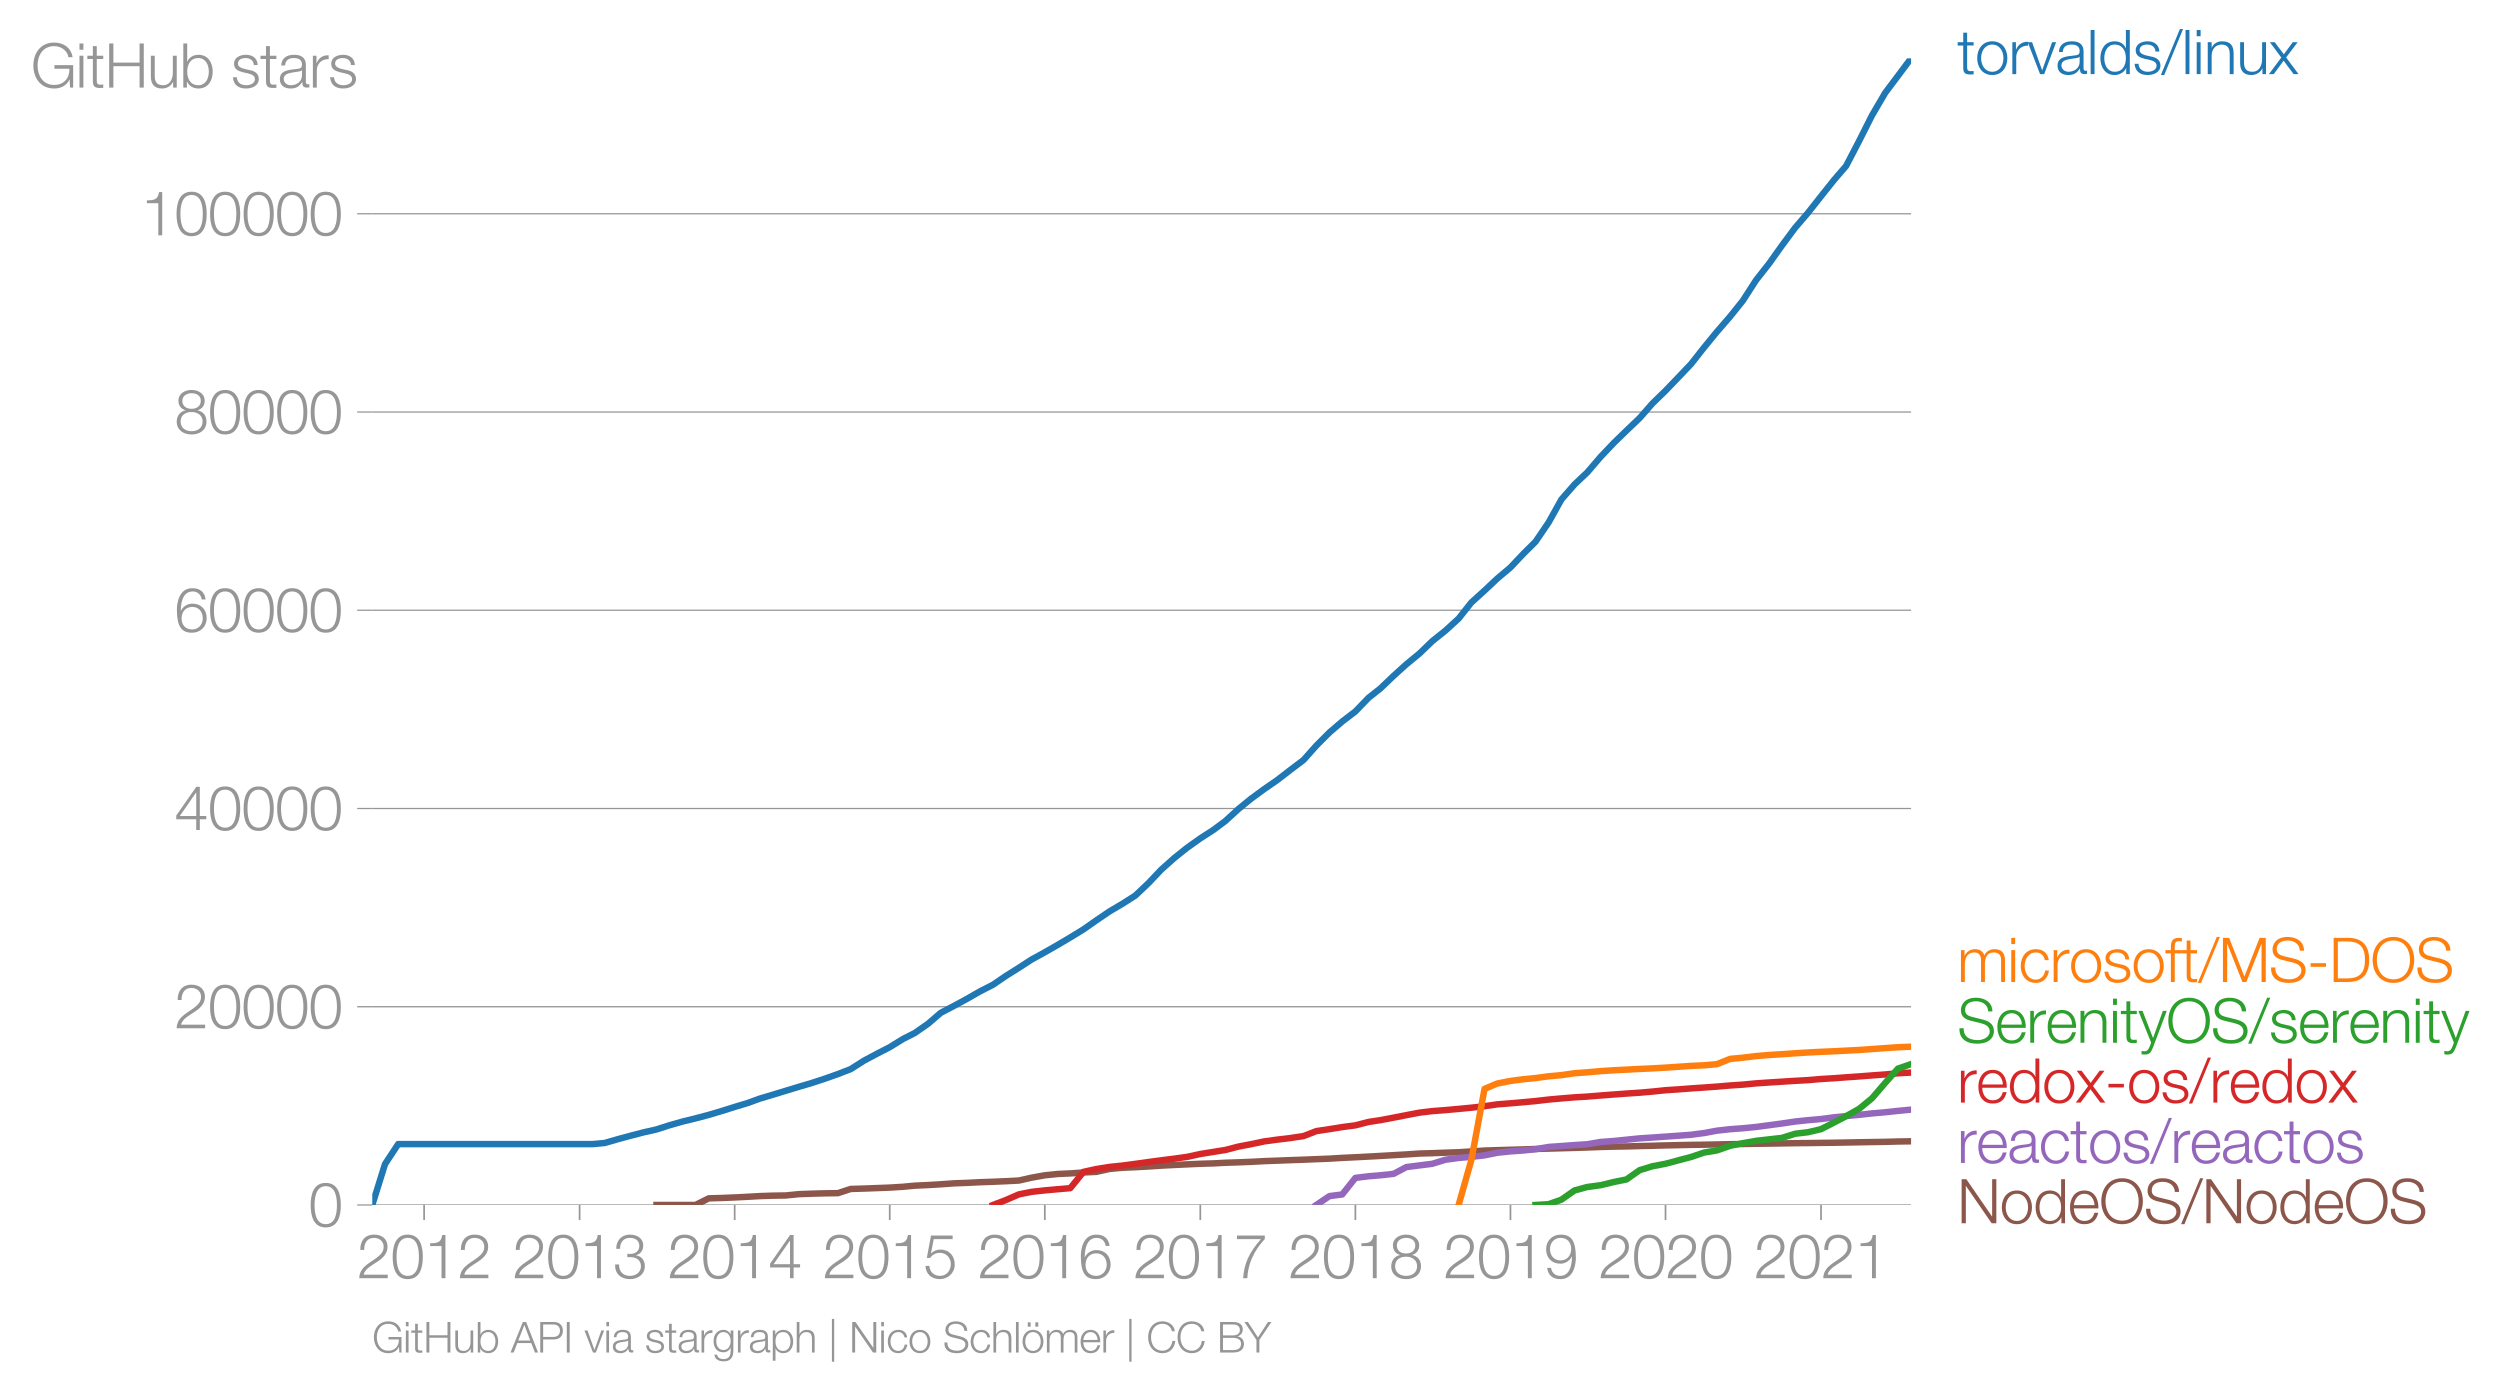 <svg height="430.899" viewBox="0 0 580.191 323.174" width="773.589" xmlns="http://www.w3.org/2000/svg" xmlns:xlink="http://www.w3.org/1999/xlink"><defs><style>*{stroke-linecap:butt;stroke-linejoin:round}</style></defs><g id="figure_1"><path d="M0 323.174h580.191V0H0z" style="fill:none" id="patch_1"/><g id="axes_1"><path d="M86.396 279.647h357.12V13.535H86.396z" style="fill:none" id="patch_2"/><g id="matplotlib.axis_1"><g id="xtick_1"><g id="line2d_1"><defs><path d="M0 0v3.5" id="m5887ad63ad" style="stroke:#969696;stroke-width:.4"/></defs><use style="fill:#969696;stroke:#969696;stroke-width:.4" x="98.425" xlink:href="#m5887ad63ad" y="279.647"/></g><g style="fill:#969696" transform="matrix(.14 0 0 -.14 82.859 296.644)" id="text_1"><defs><path d="M3181 371H691c109 602 909 999 1344 1293 583 378 1127 845 1127 1594 0 832-608 1260-1389 1260-973 0-1453-665-1434-1587h403c-12 659 276 1248 1012 1248 544 0 1004-333 1004-915 0-358-128-595-371-845C1626 1658 262 1331 230 0h2951v371z" id="HelveticaNeue-Light-32" transform="scale(.016)"/><path d="M1779 4179c1024 0 1159-1190 1159-1965 0-780-135-1971-1159-1971S621 1434 621 2214c0 775 134 1965 1158 1965zm0 339C474 4518 218 3258 218 2208 218 1165 474-96 1779-96c1306 0 1562 1261 1562 2310 0 1044-256 2304-1562 2304z" id="HelveticaNeue-Light-30" transform="scale(.016)"/><path d="M621 3328h1184V0h403v4480h-326c-122-826-557-838-1261-864v-288z" id="HelveticaNeue-Light-31" transform="scale(.016)"/></defs><use xlink:href="#HelveticaNeue-Light-32"/><use x="55.6" xlink:href="#HelveticaNeue-Light-30"/><use x="111.2" xlink:href="#HelveticaNeue-Light-31"/><use x="166.8" xlink:href="#HelveticaNeue-Light-32"/></g></g><g id="xtick_2"><use style="fill:#969696;stroke:#969696;stroke-width:.4" x="134.512" xlink:href="#m5887ad63ad" y="279.647" id="line2d_2"/><g style="fill:#969696" transform="matrix(.14 0 0 -.14 118.946 296.644)" id="text_2"><defs><path d="M211 1427C147 467 813-96 1741-96c825 0 1542 486 1542 1363 0 589-339 1011-921 1107v13c480 115 755 506 755 992 0 794-685 1139-1389 1139-870 0-1408-627-1414-1472h403c-13 666 345 1133 1017 1133 538 0 980-256 980-845 0-563-493-819-909-812h-339v-340h339c595 0 1075-313 1075-947 0-640-557-992-1146-992-723 0-1145 474-1120 1184H211z" id="HelveticaNeue-Light-33" transform="scale(.016)"/></defs><use xlink:href="#HelveticaNeue-Light-32"/><use x="55.6" xlink:href="#HelveticaNeue-Light-30"/><use x="111.2" xlink:href="#HelveticaNeue-Light-31"/><use x="166.8" xlink:href="#HelveticaNeue-Light-33"/></g></g><g id="xtick_3"><use style="fill:#969696;stroke:#969696;stroke-width:.4" x="170.5" xlink:href="#m5887ad63ad" y="279.647" id="line2d_3"/><g style="fill:#969696" transform="matrix(.14 0 0 -.14 154.934 296.644)" id="text_3"><defs><path d="M192 1114h2067V0h371v1114h672v339h-672v3027h-364L192 1504v-390zm365 339 1689 2438h13V1453H557z" id="HelveticaNeue-Light-34" transform="scale(.016)"/></defs><use xlink:href="#HelveticaNeue-Light-32"/><use x="55.6" xlink:href="#HelveticaNeue-Light-30"/><use x="111.2" xlink:href="#HelveticaNeue-Light-31"/><use x="166.8" xlink:href="#HelveticaNeue-Light-34"/></g></g><g id="xtick_4"><use style="fill:#969696;stroke:#969696;stroke-width:.4" x="206.488" xlink:href="#m5887ad63ad" y="279.647" id="line2d_4"/><g style="fill:#969696" transform="matrix(.14 0 0 -.14 190.922 296.644)" id="text_4"><defs><path d="M230 1280C250 429 870-96 1702-96c858 0 1556 640 1556 1517 0 902-583 1549-1504 1549-346 0-724-154-948-416l-12 12 288 1485h1958v371H800L365 2099h345c218 339 602 531 999 531 665 0 1145-505 1145-1164 0-653-428-1223-1120-1223-614 0-1081 416-1100 1037H230z" id="HelveticaNeue-Light-35" transform="scale(.016)"/></defs><use xlink:href="#HelveticaNeue-Light-32"/><use x="55.6" xlink:href="#HelveticaNeue-Light-30"/><use x="111.2" xlink:href="#HelveticaNeue-Light-31"/><use x="166.8" xlink:href="#HelveticaNeue-Light-35"/></g></g><g id="xtick_5"><use style="fill:#969696;stroke:#969696;stroke-width:.4" x="242.476" xlink:href="#m5887ad63ad" y="279.647" id="line2d_5"/><g style="fill:#969696" transform="matrix(.14 0 0 -.14 226.91 296.644)" id="text_5"><defs><path d="M1856 2579c685 0 1082-531 1082-1184 0-621-436-1152-1076-1152-780 0-1120 519-1120 1152 0 659 410 1184 1114 1184zm1376 768c-96 781-589 1171-1376 1171-1466 0-1600-1702-1600-2233C256 538 736-96 1824-96c883 0 1517 646 1517 1517 0 877-583 1497-1479 1497-505 0-979-300-1190-742h-13c0 813 192 2003 1235 2003 519 0 864-339 935-832h403z" id="HelveticaNeue-Light-36" transform="scale(.016)"/></defs><use xlink:href="#HelveticaNeue-Light-32"/><use x="55.6" xlink:href="#HelveticaNeue-Light-30"/><use x="111.2" xlink:href="#HelveticaNeue-Light-31"/><use x="166.8" xlink:href="#HelveticaNeue-Light-36"/></g></g><g id="xtick_6"><use style="fill:#969696;stroke:#969696;stroke-width:.4" x="278.563" xlink:href="#m5887ad63ad" y="279.647" id="line2d_6"/><g style="fill:#969696" transform="matrix(.14 0 0 -.14 262.996 296.644)" id="text_6"><defs><path d="M326 4051h2477C1562 2637 1069 1517 960 0h435c103 2086 1255 3469 1811 4051v371H326v-371z" id="HelveticaNeue-Light-37" transform="scale(.016)"/></defs><use xlink:href="#HelveticaNeue-Light-32"/><use x="55.6" xlink:href="#HelveticaNeue-Light-30"/><use x="111.2" xlink:href="#HelveticaNeue-Light-31"/><use x="166.8" xlink:href="#HelveticaNeue-Light-37"/></g></g><g id="xtick_7"><use style="fill:#969696;stroke:#969696;stroke-width:.4" x="314.551" xlink:href="#m5887ad63ad" y="279.647" id="line2d_7"/><g style="fill:#969696" transform="matrix(.14 0 0 -.14 298.985 296.644)" id="text_7"><defs><path d="M1779 243c-627 0-1139 339-1139 1011 0 660 525 986 1139 973 602 13 1139-326 1139-973 0-684-512-1011-1139-1011zm1357 3155c0 768-698 1120-1363 1120-659 0-1357-352-1357-1120 0-492 262-844 730-985v-13c-551-102-896-563-909-1146C237 352 941-96 1779-96c839 0 1543 448 1543 1350 0 602-340 1031-916 1146v13c455 134 730 499 730 985zm-1357-832c-473-12-960 231-960 832 0 512 467 781 960 781 538 0 954-269 954-781 0-576-461-844-954-832z" id="HelveticaNeue-Light-38" transform="scale(.016)"/></defs><use xlink:href="#HelveticaNeue-Light-32"/><use x="55.6" xlink:href="#HelveticaNeue-Light-30"/><use x="111.2" xlink:href="#HelveticaNeue-Light-31"/><use x="166.8" xlink:href="#HelveticaNeue-Light-38"/></g></g><g id="xtick_8"><use style="fill:#969696;stroke:#969696;stroke-width:.4" x="350.539" xlink:href="#m5887ad63ad" y="279.647" id="line2d_8"/><g style="fill:#969696" transform="matrix(.14 0 0 -.14 334.973 296.644)" id="text_8"><defs><path d="M1702 1843c-684 0-1081 531-1081 1184 0 621 435 1152 1075 1152 781 0 1120-518 1120-1152 0-659-410-1184-1114-1184zM326 1075C422 294 915-96 1702-96c1466 0 1600 1702 1600 2234 0 1747-480 2380-1568 2380-883 0-1516-646-1516-1516 0-877 582-1498 1478-1498 506 0 979 301 1190 742h13c0-812-192-2003-1235-2003-518 0-864 339-934 832H326z" id="HelveticaNeue-Light-39" transform="scale(.016)"/></defs><use xlink:href="#HelveticaNeue-Light-32"/><use x="55.6" xlink:href="#HelveticaNeue-Light-30"/><use x="111.2" xlink:href="#HelveticaNeue-Light-31"/><use x="166.8" xlink:href="#HelveticaNeue-Light-39"/></g></g><g id="xtick_9"><use style="fill:#969696;stroke:#969696;stroke-width:.4" x="386.527" xlink:href="#m5887ad63ad" y="279.647" id="line2d_9"/><g style="fill:#969696" transform="matrix(.14 0 0 -.14 370.96 296.644)" id="text_9"><use xlink:href="#HelveticaNeue-Light-32"/><use x="55.6" xlink:href="#HelveticaNeue-Light-30"/><use x="111.2" xlink:href="#HelveticaNeue-Light-32"/><use x="166.8" xlink:href="#HelveticaNeue-Light-30"/></g></g><g id="xtick_10"><use style="fill:#969696;stroke:#969696;stroke-width:.4" x="422.614" xlink:href="#m5887ad63ad" y="279.647" id="line2d_10"/><g style="fill:#969696" transform="matrix(.14 0 0 -.14 407.047 296.644)" id="text_10"><use xlink:href="#HelveticaNeue-Light-32"/><use x="55.6" xlink:href="#HelveticaNeue-Light-30"/><use x="111.2" xlink:href="#HelveticaNeue-Light-32"/><use x="166.8" xlink:href="#HelveticaNeue-Light-31"/></g></g></g><g id="matplotlib.axis_2"><g id="ytick_1"><path clip-path="url(#p5e8e94d13e)" d="M86.396 279.647h357.12" style="fill:none;stroke:#969696;stroke-linecap:square;stroke-width:.3" id="line2d_11"/><g id="line2d_12"><defs><path d="M0 0h-3.5" id="m760e246a48" style="stroke:#969696;stroke-width:.3"/></defs><use style="fill:#969696;stroke:#969696;stroke-width:.3" x="86.396" xlink:href="#m760e246a48" y="279.647"/></g><use xlink:href="#HelveticaNeue-Light-30" style="fill:#969696" transform="matrix(.14 0 0 -.14 71.613 284.645)" id="text_11"/></g><g id="ytick_2"><path clip-path="url(#p5e8e94d13e)" d="M86.396 233.64h357.12" style="fill:none;stroke:#969696;stroke-linecap:square;stroke-width:.3" id="line2d_13"/><use style="fill:#969696;stroke:#969696;stroke-width:.3" x="86.396" xlink:href="#m760e246a48" y="233.64" id="line2d_14"/><g style="fill:#969696" transform="matrix(.14 0 0 -.14 40.48 238.638)" id="text_12"><use xlink:href="#HelveticaNeue-Light-32"/><use x="55.6" xlink:href="#HelveticaNeue-Light-30"/><use x="111.2" xlink:href="#HelveticaNeue-Light-30"/><use x="166.8" xlink:href="#HelveticaNeue-Light-30"/><use x="222.4" xlink:href="#HelveticaNeue-Light-30"/></g></g><g id="ytick_3"><path clip-path="url(#p5e8e94d13e)" d="M86.396 187.633h357.12" style="fill:none;stroke:#969696;stroke-linecap:square;stroke-width:.3" id="line2d_15"/><use style="fill:#969696;stroke:#969696;stroke-width:.3" x="86.396" xlink:href="#m760e246a48" y="187.633" id="line2d_16"/><g style="fill:#969696" transform="matrix(.14 0 0 -.14 40.48 192.631)" id="text_13"><use xlink:href="#HelveticaNeue-Light-34"/><use x="55.6" xlink:href="#HelveticaNeue-Light-30"/><use x="111.2" xlink:href="#HelveticaNeue-Light-30"/><use x="166.8" xlink:href="#HelveticaNeue-Light-30"/><use x="222.4" xlink:href="#HelveticaNeue-Light-30"/></g></g><g id="ytick_4"><path clip-path="url(#p5e8e94d13e)" d="M86.396 141.626h357.12" style="fill:none;stroke:#969696;stroke-linecap:square;stroke-width:.3" id="line2d_17"/><use style="fill:#969696;stroke:#969696;stroke-width:.3" x="86.396" xlink:href="#m760e246a48" y="141.626" id="line2d_18"/><g style="fill:#969696" transform="matrix(.14 0 0 -.14 40.48 146.624)" id="text_14"><use xlink:href="#HelveticaNeue-Light-36"/><use x="55.6" xlink:href="#HelveticaNeue-Light-30"/><use x="111.2" xlink:href="#HelveticaNeue-Light-30"/><use x="166.8" xlink:href="#HelveticaNeue-Light-30"/><use x="222.4" xlink:href="#HelveticaNeue-Light-30"/></g></g><g id="ytick_5"><path clip-path="url(#p5e8e94d13e)" d="M86.396 95.619h357.12" style="fill:none;stroke:#969696;stroke-linecap:square;stroke-width:.3" id="line2d_19"/><use style="fill:#969696;stroke:#969696;stroke-width:.3" x="86.396" xlink:href="#m760e246a48" y="95.619" id="line2d_20"/><g style="fill:#969696" transform="matrix(.14 0 0 -.14 40.48 100.617)" id="text_15"><use xlink:href="#HelveticaNeue-Light-38"/><use x="55.6" xlink:href="#HelveticaNeue-Light-30"/><use x="111.2" xlink:href="#HelveticaNeue-Light-30"/><use x="166.8" xlink:href="#HelveticaNeue-Light-30"/><use x="222.4" xlink:href="#HelveticaNeue-Light-30"/></g></g><g id="ytick_6"><path clip-path="url(#p5e8e94d13e)" d="M86.396 49.611h357.12" style="fill:none;stroke:#969696;stroke-linecap:square;stroke-width:.3" id="line2d_21"/><use style="fill:#969696;stroke:#969696;stroke-width:.3" x="86.396" xlink:href="#m760e246a48" y="49.611" id="line2d_22"/><g style="fill:#969696" transform="matrix(.14 0 0 -.14 32.697 54.61)" id="text_16"><use xlink:href="#HelveticaNeue-Light-31"/><use x="55.6" xlink:href="#HelveticaNeue-Light-30"/><use x="111.2" xlink:href="#HelveticaNeue-Light-30"/><use x="166.8" xlink:href="#HelveticaNeue-Light-30"/><use x="222.4" xlink:href="#HelveticaNeue-Light-30"/><use x="278" xlink:href="#HelveticaNeue-Light-30"/></g></g><g style="fill:#969696" transform="matrix(.14 0 0 -.14 7.2 20.327)" id="text_17"><defs><path d="M4365 2323H2426v-371h1555c19-966-570-1677-1581-1677-1210 0-1722 1011-1722 2010 0 998 512 2009 1722 2009 870 0 1414-620 1472-1145h435c-166 998-947 1517-1907 1517-1440 0-2157-1133-2157-2381S960-96 2400-96c659 0 1274 275 1581 928h13l57-832h314v2323z" id="HelveticaNeue-Light-47" transform="scale(.016)"/><path d="M390 0h404v3302H390V0zm0 3923h404v647H390v-647z" id="HelveticaNeue-Light-69" transform="scale(.016)"/><path d="M1024 4294H621v-992H45v-339h576V704c-7-563 179-742 717-742 121 0 236 12 358 12v346c-115-13-230-19-346-19-288 19-326 173-326 435v2227h672v339h-672v992z" id="HelveticaNeue-Light-74" transform="scale(.016)"/><path d="M461 0h435v2214h2714V0h435v4570h-435V2586H896v1984H461V0z" id="HelveticaNeue-Light-48" transform="scale(.016)"/><path d="M3059 3302h-403V1568c0-672-301-1325-992-1325-640 0-864 314-883 909v2150H378V1158C378 390 704-96 1536-96c493 0 928 250 1139 691h13V0h371v3302z" id="HelveticaNeue-Light-75" transform="scale(.016)"/><path d="M3027 1651c0-685-313-1408-1081-1408-858 0-1159 723-1159 1408s301 1408 1159 1408c768 0 1081-723 1081-1408zM384 0h371v627h13C954 179 1414-96 1946-96c1004 0 1484 813 1484 1747 0 935-480 1747-1484 1747-493 0-973-249-1146-723h-13v1895H384V0z" id="HelveticaNeue-Light-62" transform="scale(.016)"/><path d="M2765 2336c-26 717-551 1062-1210 1062-582 0-1241-256-1241-928 0-563 396-742 921-883l519-115c364-90 723-218 723-602 0-460-525-627-903-627-537 0-940 282-972 826H198C262 262 787-96 1555-96c615 0 1325 275 1325 992 0 576-480 845-941 915l-537 122c-276 70-685 198-685 557 0 428 422 569 781 569 460 0 844-224 864-723h403z" id="HelveticaNeue-Light-73" transform="scale(.016)"/><path d="M2496 1280c6-646-538-1037-1152-1037-378 0-736 250-736 653 0 646 851 640 1536 762 109 19 288 51 339 147h13v-525zM749 2291c13 538 384 768 883 768 474 0 864-134 864-678 0-365-186-410-518-448-871-103-1773-135-1773-1063 0-665 499-966 1107-966 634 0 922 243 1203 672h13c0-346 64-576 474-576 108 0 172 6 262 26v339c-32-13-83-26-128-26-160 0-237 90-237 243v1754c0 883-633 1062-1216 1062-755 0-1299-332-1337-1107h403z" id="HelveticaNeue-Light-61" transform="scale(.016)"/><path d="M384 0h403v1760c0 685 499 1222 1229 1184v403c-595 26-1043-288-1248-819h-13v774H384V0z" id="HelveticaNeue-Light-72" transform="scale(.016)"/></defs><use xlink:href="#HelveticaNeue-Light-47"/><use x="74.1" xlink:href="#HelveticaNeue-Light-69"/><use x="92.6" xlink:href="#HelveticaNeue-Light-74"/><use x="122.2" xlink:href="#HelveticaNeue-Light-48"/><use x="192.6" xlink:href="#HelveticaNeue-Light-75"/><use x="246.3" xlink:href="#HelveticaNeue-Light-62"/><use x="303.7" xlink:href="#HelveticaNeue-Light-20"/><use x="331.5" xlink:href="#HelveticaNeue-Light-73"/><use x="379.6" xlink:href="#HelveticaNeue-Light-74"/><use x="409.2" xlink:href="#HelveticaNeue-Light-61"/><use x="461.1" xlink:href="#HelveticaNeue-Light-72"/><use x="492.6" xlink:href="#HelveticaNeue-Light-73"/></g></g><path clip-path="url(#p5e8e94d13e)" d="m152.358 279.647 3.056-.01H161.43l3.056-1.529 2.958-.083 3.057-.124 3.056-.156 2.761-.157 3.057-.103 2.958-.042 3.056-.308 2.958-.106 3.057-.085 3.056-.039 2.958-.973 3.057-.092 2.957-.11 3.057-.116 3.056-.19 2.761-.26 3.057-.14 2.958-.178 3.056-.22 2.958-.106 3.057-.155 3.056-.105 2.958-.127 3.057-.156 2.958-.67 3.056-.547 3.057-.313 2.859-.124 3.056-.219 2.958-.138 3.057-.676 2.958-.279 3.056-.126 3.057-.17 2.958-.196 3.056-.159 2.958-.138 3.057-.14 3.056-.087 2.76-.148 3.057-.098 2.958-.118 3.057-.165 2.958-.106 3.056-.12 3.057-.106 2.958-.12 3.056-.119 2.958-.18 3.057-.144 3.056-.159 2.761-.15 3.057-.179 2.957-.17 3.057-.205 2.958-.085 3.056-.113 3.057-.1 2.958-.194 3.056-.203 2.958-.09 3.057-.091 3.056-.09 2.761-.092 3.057-.09 2.958-.078 3.056-.085 2.958-.094 3.057-.118 3.056-.082 2.958-.046 3.056-.086 2.958-.066 3.057-.088 3.056-.062 2.86-.06 3.056-.041 2.958-.06 3.057-.062 2.958-.037 3.056-.053 3.057-.041 2.958-.048 3.056-.051 2.958-.028 3.057-.043 3.056-.033 2.76-.05 3.057-.06 2.958-.05 3.057-.047 2.958-.082 3.056-.046" style="fill:none;stroke:#8c564b;stroke-linecap:square;stroke-width:1.5" id="line2d_23"/><path clip-path="url(#p5e8e94d13e)" d="m305.48 279.647 3.056-2.063 2.958-.378 3.057-3.841 3.056-.38 2.761-.23 3.057-.333 2.957-1.567 3.057-.393 2.958-.37 3.056-.944 3.057-.414 2.958-.255 3.056-.345 2.958-.603 3.057-.322 3.056-.212 2.761-.29 3.057-.53 2.958-.208 3.056-.225 2.958-.194 3.057-.526 3.056-.223 2.958-.306 3.056-.306 2.958-.194 3.057-.214 3.056-.213 2.86-.214 3.056-.398 2.958-.552 3.057-.339 2.958-.225 3.056-.3 3.057-.404 2.958-.396 3.056-.455 2.958-.31 3.057-.27 3.056-.405 2.76-.283 3.057-.294 2.958-.324 3.057-.274 2.958-.313 3.056-.294" style="fill:none;stroke:#9467bd;stroke-linecap:square;stroke-width:1.5" id="line2d_24"/><path clip-path="url(#p5e8e94d13e)" d="m230.447 279.647 2.958-1.13 3.057-1.331 2.958-.587 3.056-.338 3.057-.276 2.859-.249 3.056-3.774 2.958-.651 3.057-.495 2.958-.301 3.056-.41 3.057-.428 2.958-.393 3.056-.389 2.958-.414 3.057-.665 3.056-.492 2.76-.442 3.057-.793 2.958-.56 3.057-.646 2.958-.4 3.056-.368 3.057-.458 2.958-1.148 3.056-.462 2.958-.478 3.057-.4 3.056-.792 2.761-.416 3.057-.58 2.957-.58 3.057-.584 2.958-.354 3.056-.233 3.057-.278 2.958-.283 3.056-.343 2.958-.43 3.057-.241 3.056-.265 2.761-.255 3.057-.355 2.958-.264 3.056-.249 2.958-.177 3.057-.246 3.056-.237 2.958-.216 3.056-.202 2.958-.258 3.057-.318 3.056-.2 2.86-.22 3.056-.205 2.958-.212 3.057-.26 2.958-.198 3.056-.294 3.057-.207 2.958-.186 3.056-.194 2.958-.163 3.057-.262 3.056-.184 2.76-.207 3.057-.21 2.958-.23 3.057-.223 2.958-.274 3.056-.167" style="fill:none;stroke:#d62728;stroke-linecap:square;stroke-width:1.5" id="line2d_25"/><g style="fill:#1f77b4" transform="matrix(.14 0 0 -.14 454.23 17.197)" id="text_18"><defs><path d="M1779 3398c-1011 0-1561-800-1561-1747S768-96 1779-96s1562 800 1562 1747-551 1747-1562 1747zm0-339c775 0 1159-704 1159-1408S2554 243 1779 243c-774 0-1158 704-1158 1408s384 1408 1158 1408z" id="HelveticaNeue-Light-6f" transform="scale(.016)"/><path d="M1286 0h429l1235 3302h-416L1510 403h-12L461 3302H13L1286 0z" id="HelveticaNeue-Light-76" transform="scale(.016)"/><path d="M390 0h404v4570H390V0z" id="HelveticaNeue-Light-6c" transform="scale(.016)"/><path d="M646 1651c0 685 314 1408 1082 1408 858 0 1158-723 1158-1408S2586 243 1728 243C960 243 646 966 646 1651zm2644 2919h-404V2675h-12c-173 474-653 723-1146 723-1005 0-1485-812-1485-1747C243 717 723-96 1728-96c480 0 1005 294 1178 723h12V0h372v4570z" id="HelveticaNeue-Light-64" transform="scale(.016)"/><path d="m262-96 1952 4762h-326L-83-96h345z" id="HelveticaNeue-Light-2f" transform="scale(.016)"/><path d="M378 0h403v1926c13 647 397 1133 1037 1133 652 0 838-429 838-998V0h403v2125c0 787-281 1273-1209 1273-468 0-909-268-1056-665h-13v569H378V0z" id="HelveticaNeue-Light-6e" transform="scale(.016)"/><path d="M6 0h500l1017 1389L2560 0h512L1786 1722l1190 1580h-506l-921-1254-941 1254H102l1184-1587L6 0z" id="HelveticaNeue-Light-78" transform="scale(.016)"/></defs><use xlink:href="#HelveticaNeue-Light-74"/><use x="29.6" xlink:href="#HelveticaNeue-Light-6f"/><use x="85.2" xlink:href="#HelveticaNeue-Light-72"/><use x="116.7" xlink:href="#HelveticaNeue-Light-76"/><use x="163" xlink:href="#HelveticaNeue-Light-61"/><use x="214.9" xlink:href="#HelveticaNeue-Light-6c"/><use x="233.4" xlink:href="#HelveticaNeue-Light-64"/><use x="290.8" xlink:href="#HelveticaNeue-Light-73"/><use x="338.9" xlink:href="#HelveticaNeue-Light-2f"/><use x="372.2" xlink:href="#HelveticaNeue-Light-6c"/><use x="390.7" xlink:href="#HelveticaNeue-Light-69"/><use x="409.2" xlink:href="#HelveticaNeue-Light-6e"/><use x="462.9" xlink:href="#HelveticaNeue-Light-75"/><use x="516.6" xlink:href="#HelveticaNeue-Light-78"/></g><g style="fill:#ff7f0e" transform="matrix(.14 0 0 -.14 454.23 227.894)" id="text_19"><defs><path d="M384 0h403v1843c7 691 288 1216 986 1216 512 0 697-371 691-819V0h403v1869c0 614 199 1190 896 1190 576 0 781-294 781-838V0h403v2240c0 781-371 1158-1094 1158-435 0-851-211-1050-646-121 435-512 646-947 646-525 0-870-256-1082-652h-19v556H384V0z" id="HelveticaNeue-Light-6d" transform="scale(.016)"/><path d="M3117 2266c-90 755-634 1132-1338 1132-1011 0-1561-800-1561-1747S768-96 1779-96c736 0 1255 486 1363 1280h-403c-51-550-461-941-960-941-774 0-1158 704-1158 1408s384 1408 1158 1408c525 0 826-301 935-793h403z" id="HelveticaNeue-Light-63" transform="scale(.016)"/><path d="M1658 3302h-653v288c6 359-7 640 441 640 96 0 186-12 295-32v346c-128 19-224 26-339 26-647 0-807-397-800-967v-301H38v-339h564V0h403v2963h653v339z" id="HelveticaNeue-Light-66" transform="scale(.016)"/><path d="M448 0h435v3949h13L2464 0h410l1561 3949h13V0h435v4570h-640L2669 563 1088 4570H448V0z" id="HelveticaNeue-Light-4d" transform="scale(.016)"/><path d="M230 1504C179 390 973-96 2054-96c1620 0 1748 992 1748 1306 0 748-538 1030-1184 1203l-1114 275c-371 90-691 269-691 698 0 678 550 908 1145 908 647 0 1223-352 1248-1049h436c6 934-788 1421-1690 1421-1286 0-1574-839-1574-1287 0-710 492-966 1030-1101l1018-249c422-103 940-307 940-826 0-665-729-928-1209-928-832 0-1511 288-1491 1229H230z" id="HelveticaNeue-Light-53" transform="scale(.016)"/><path d="M1984 1574v372H384v-372h1600z" id="HelveticaNeue-Light-2d" transform="scale(.016)"/><path d="M896 4198h928c1312 7 1882-550 1882-1913S3136 365 1824 371H896v3827zM461 0h1581c1376 32 2099 787 2099 2285 0 1497-723 2253-2099 2285H461V0z" id="HelveticaNeue-Light-44" transform="scale(.016)"/><path d="M218 2285C218 1037 934-96 2374-96c1434 0 2151 1133 2151 2381s-717 2381-2151 2381C934 4666 218 3533 218 2285zm435 0c0 998 512 2009 1721 2009 1204 0 1716-1011 1716-2009 0-999-512-2010-1716-2010-1209 0-1721 1011-1721 2010z" id="HelveticaNeue-Light-4f" transform="scale(.016)"/></defs><use xlink:href="#HelveticaNeue-Light-6d"/><use x="83.3" xlink:href="#HelveticaNeue-Light-69"/><use x="101.8" xlink:href="#HelveticaNeue-Light-63"/><use x="153.7" xlink:href="#HelveticaNeue-Light-72"/><use x="185.2" xlink:href="#HelveticaNeue-Light-6f"/><use x="240.8" xlink:href="#HelveticaNeue-Light-73"/><use x="288.9" xlink:href="#HelveticaNeue-Light-6f"/><use x="344.5" xlink:href="#HelveticaNeue-Light-66"/><use x="370.4" xlink:href="#HelveticaNeue-Light-74"/><use x="400" xlink:href="#HelveticaNeue-Light-2f"/><use x="433.3" xlink:href="#HelveticaNeue-Light-4d"/><use x="516.6" xlink:href="#HelveticaNeue-Light-53"/><use x="579.6" xlink:href="#HelveticaNeue-Light-2d"/><use x="616.6" xlink:href="#HelveticaNeue-Light-44"/><use x="685.1" xlink:href="#HelveticaNeue-Light-4f"/><use x="759.2" xlink:href="#HelveticaNeue-Light-53"/></g><g style="fill:#2ca02c" transform="matrix(.14 0 0 -.14 454.23 241.999)" id="text_20"><defs><path d="M3162 1542c32 928-391 1856-1453 1856-1050 0-1491-876-1491-1747C218 710 659-96 1709-96c832 0 1267 435 1440 1184h-403c-128-499-448-845-1037-845-775 0-1082 711-1088 1299h2541zM621 1882c64 601 429 1177 1088 1177 653 0 1030-569 1049-1177H621z" id="HelveticaNeue-Light-65" transform="scale(.016)"/><path d="m1331 13-141-378c-134-307-217-518-576-518-89 0-179 13-275 32v-339c64-26 147-26 307-32 506 0 640 160 871 716l1433 3808h-403L1530 486 442 3302H13L1331 13z" id="HelveticaNeue-Light-79" transform="scale(.016)"/></defs><use xlink:href="#HelveticaNeue-Light-53"/><use x="63" xlink:href="#HelveticaNeue-Light-65"/><use x="114.9" xlink:href="#HelveticaNeue-Light-72"/><use x="146.4" xlink:href="#HelveticaNeue-Light-65"/><use x="198.3" xlink:href="#HelveticaNeue-Light-6e"/><use x="252" xlink:href="#HelveticaNeue-Light-69"/><use x="270.5" xlink:href="#HelveticaNeue-Light-74"/><use x="300.1" xlink:href="#HelveticaNeue-Light-79"/><use x="346.4" xlink:href="#HelveticaNeue-Light-4f"/><use x="420.5" xlink:href="#HelveticaNeue-Light-53"/><use x="483.5" xlink:href="#HelveticaNeue-Light-2f"/><use x="516.8" xlink:href="#HelveticaNeue-Light-73"/><use x="564.9" xlink:href="#HelveticaNeue-Light-65"/><use x="616.8" xlink:href="#HelveticaNeue-Light-72"/><use x="648.3" xlink:href="#HelveticaNeue-Light-65"/><use x="700.2" xlink:href="#HelveticaNeue-Light-6e"/><use x="753.9" xlink:href="#HelveticaNeue-Light-69"/><use x="772.4" xlink:href="#HelveticaNeue-Light-74"/><use x="802" xlink:href="#HelveticaNeue-Light-79"/></g><g style="fill:#d62728" transform="matrix(.14 0 0 -.14 454.23 255.894)" id="text_21"><use xlink:href="#HelveticaNeue-Light-72"/><use x="31.5" xlink:href="#HelveticaNeue-Light-65"/><use x="83.4" xlink:href="#HelveticaNeue-Light-64"/><use x="140.8" xlink:href="#HelveticaNeue-Light-6f"/><use x="196.4" xlink:href="#HelveticaNeue-Light-78"/><use x="244.5" xlink:href="#HelveticaNeue-Light-2d"/><use x="281.5" xlink:href="#HelveticaNeue-Light-6f"/><use x="337.1" xlink:href="#HelveticaNeue-Light-73"/><use x="385.2" xlink:href="#HelveticaNeue-Light-2f"/><use x="418.5" xlink:href="#HelveticaNeue-Light-72"/><use x="450" xlink:href="#HelveticaNeue-Light-65"/><use x="501.9" xlink:href="#HelveticaNeue-Light-64"/><use x="559.3" xlink:href="#HelveticaNeue-Light-6f"/><use x="614.9" xlink:href="#HelveticaNeue-Light-78"/></g><g style="fill:#9467bd" transform="matrix(.14 0 0 -.14 454.23 269.894)" id="text_22"><use xlink:href="#HelveticaNeue-Light-72"/><use x="31.5" xlink:href="#HelveticaNeue-Light-65"/><use x="83.4" xlink:href="#HelveticaNeue-Light-61"/><use x="135.3" xlink:href="#HelveticaNeue-Light-63"/><use x="187.2" xlink:href="#HelveticaNeue-Light-74"/><use x="216.8" xlink:href="#HelveticaNeue-Light-6f"/><use x="272.4" xlink:href="#HelveticaNeue-Light-73"/><use x="320.5" xlink:href="#HelveticaNeue-Light-2f"/><use x="353.8" xlink:href="#HelveticaNeue-Light-72"/><use x="385.3" xlink:href="#HelveticaNeue-Light-65"/><use x="437.2" xlink:href="#HelveticaNeue-Light-61"/><use x="489.1" xlink:href="#HelveticaNeue-Light-63"/><use x="541" xlink:href="#HelveticaNeue-Light-74"/><use x="570.6" xlink:href="#HelveticaNeue-Light-6f"/><use x="626.2" xlink:href="#HelveticaNeue-Light-73"/></g><g style="fill:#8c564b" transform="matrix(.14 0 0 -.14 454.23 283.894)" id="text_23"><defs><path d="M454 0h436v3866h12L3565 0h486v4570h-435V704h-13L941 4570H454V0z" id="HelveticaNeue-Light-4e" transform="scale(.016)"/></defs><use xlink:href="#HelveticaNeue-Light-4e"/><use x="70.4" xlink:href="#HelveticaNeue-Light-6f"/><use x="126" xlink:href="#HelveticaNeue-Light-64"/><use x="183.4" xlink:href="#HelveticaNeue-Light-65"/><use x="235.3" xlink:href="#HelveticaNeue-Light-4f"/><use x="309.4" xlink:href="#HelveticaNeue-Light-53"/><use x="372.4" xlink:href="#HelveticaNeue-Light-2f"/><use x="405.7" xlink:href="#HelveticaNeue-Light-4e"/><use x="476.1" xlink:href="#HelveticaNeue-Light-6f"/><use x="531.7" xlink:href="#HelveticaNeue-Light-64"/><use x="589.1" xlink:href="#HelveticaNeue-Light-65"/><use x="641" xlink:href="#HelveticaNeue-Light-4f"/><use x="715.1" xlink:href="#HelveticaNeue-Light-53"/></g><g style="fill:#969696" transform="matrix(.097 0 0 -.097 86.396 313.894)" id="text_24"><defs><path d="M-45 0h467l551 1421h2080L3610 0h467L2285 4570h-487L-45 0zm2067 4134 884-2342H1107l915 2342z" id="HelveticaNeue-Light-41" transform="scale(.016)"/><path d="M461 0h435v1958h1594c819 0 1356 480 1356 1306s-537 1306-1356 1306H461V0zm435 4198h1498c601 0 1017-307 1017-934s-416-934-1017-934H896v1868z" id="HelveticaNeue-Light-50" transform="scale(.016)"/><path d="M493 0h435v4570H493V0z" id="HelveticaNeue-Light-49" transform="scale(.016)"/><path d="M1709 378c-743 0-1088 646-1088 1312 0 684 320 1369 1088 1369 761 0 1062-723 1062-1369 0-672-365-1312-1062-1312zm1465 2924h-403v-569h-13c-160 365-569 665-1049 665-954 0-1491-755-1491-1664C218 794 653 38 1709 38c473 0 864 276 1049 679h13V269c0-807-320-1248-1062-1248-448 0-877 173-967 659H339c58-704 711-998 1370-998 1081 0 1459 601 1465 1587v3033z" id="HelveticaNeue-Light-67" transform="scale(.016)"/><path d="M3027 1651c0-685-313-1408-1081-1408-858 0-1159 723-1159 1408 0 749 269 1408 1159 1408 768 0 1081-723 1081-1408zM384-1222h403V627h13C973 154 1453-96 1946-96c1004 0 1484 813 1484 1747 0 935-480 1747-1484 1747-532 0-992-275-1178-723h-13v627H384v-4524z" id="HelveticaNeue-Light-70" transform="scale(.016)"/><path d="M378 0h403v1926c13 647 397 1133 1037 1133 652 0 838-429 838-998V0h403v2125c0 787-281 1273-1209 1273-468 0-909-268-1056-665h-13v1837H378V0z" id="HelveticaNeue-Light-68" transform="scale(.016)"/><path d="M544-1370h339v6400H544v-6400z" id="HelveticaNeue-Light-7c" transform="scale(.016)"/><path d="M1779 3398c-1011 0-1561-800-1561-1747S768-96 1779-96s1562 800 1562 1747-551 1747-1562 1747zm0-339c775 0 1159-704 1159-1408S2554 243 1779 243c-774 0-1158 704-1158 1408s384 1408 1158 1408zm787 813v646h-435v-646h435zm-1132 0v646H998v-646h436z" id="HelveticaNeue-Light-f6" transform="scale(.016)"/><path d="M4237 3187c-115 960-973 1479-1837 1479-1440 0-2157-1133-2157-2381S960-96 2400-96c1069 0 1779 717 1901 1837h-435c-84-813-621-1466-1466-1466-1210 0-1722 1011-1722 2010 0 998 512 2009 1722 2009 666 0 1248-403 1402-1107h435z" id="HelveticaNeue-Light-43" transform="scale(.016)"/><path d="M896 2195h1498c761 0 1203-301 1203-883 0-730-557-947-1203-941H896v1824zM461 0h1933c1484 0 1638 864 1638 1299 0 595-378 1037-966 1114v13c473 102 793 544 793 1024 0 851-697 1120-1465 1120H461V0zm435 4198h1498c678 0 1030-288 1030-857 0-429-333-775-1030-775H896v1632z" id="HelveticaNeue-Light-42" transform="scale(.016)"/><path d="M1734 0h436v1882l1804 2688h-518L1958 2253 454 4570H-64l1798-2688V0z" id="HelveticaNeue-Light-59" transform="scale(.016)"/></defs><use xlink:href="#HelveticaNeue-Light-47"/><use x="74.1" xlink:href="#HelveticaNeue-Light-69"/><use x="92.6" xlink:href="#HelveticaNeue-Light-74"/><use x="122.2" xlink:href="#HelveticaNeue-Light-48"/><use x="192.6" xlink:href="#HelveticaNeue-Light-75"/><use x="246.3" xlink:href="#HelveticaNeue-Light-62"/><use x="303.7" xlink:href="#HelveticaNeue-Light-20"/><use x="331.5" xlink:href="#HelveticaNeue-Light-41"/><use x="394.5" xlink:href="#HelveticaNeue-Light-50"/><use x="457.5" xlink:href="#HelveticaNeue-Light-49"/><use x="479.7" xlink:href="#HelveticaNeue-Light-20"/><use x="507.5" xlink:href="#HelveticaNeue-Light-76"/><use x="553.8" xlink:href="#HelveticaNeue-Light-69"/><use x="572.3" xlink:href="#HelveticaNeue-Light-61"/><use x="624.2" xlink:href="#HelveticaNeue-Light-20"/><use x="652" xlink:href="#HelveticaNeue-Light-73"/><use x="700.1" xlink:href="#HelveticaNeue-Light-74"/><use x="729.7" xlink:href="#HelveticaNeue-Light-61"/><use x="781.6" xlink:href="#HelveticaNeue-Light-72"/><use x="813.1" xlink:href="#HelveticaNeue-Light-67"/><use x="868.7" xlink:href="#HelveticaNeue-Light-72"/><use x="900.2" xlink:href="#HelveticaNeue-Light-61"/><use x="952.1" xlink:href="#HelveticaNeue-Light-70"/><use x="1009.5" xlink:href="#HelveticaNeue-Light-68"/><use x="1063.2" xlink:href="#HelveticaNeue-Light-20"/><use x="1091" xlink:href="#HelveticaNeue-Light-7c"/><use x="1113.2" xlink:href="#HelveticaNeue-Light-20"/><use x="1141" xlink:href="#HelveticaNeue-Light-4e"/><use x="1211.4" xlink:href="#HelveticaNeue-Light-69"/><use x="1229.9" xlink:href="#HelveticaNeue-Light-63"/><use x="1281.8" xlink:href="#HelveticaNeue-Light-6f"/><use x="1337.4" xlink:href="#HelveticaNeue-Light-20"/><use x="1365.2" xlink:href="#HelveticaNeue-Light-53"/><use x="1428.2" xlink:href="#HelveticaNeue-Light-63"/><use x="1480.1" xlink:href="#HelveticaNeue-Light-68"/><use x="1533.8" xlink:href="#HelveticaNeue-Light-6c"/><use x="1552.3" xlink:href="#HelveticaNeue-Light-f6"/><use x="1607.9" xlink:href="#HelveticaNeue-Light-6d"/><use x="1691.2" xlink:href="#HelveticaNeue-Light-65"/><use x="1743.1" xlink:href="#HelveticaNeue-Light-72"/><use x="1774.6" xlink:href="#HelveticaNeue-Light-20"/><use x="1802.4" xlink:href="#HelveticaNeue-Light-7c"/><use x="1824.6" xlink:href="#HelveticaNeue-Light-20"/><use x="1852.4" xlink:href="#HelveticaNeue-Light-43"/><use x="1922.8" xlink:href="#HelveticaNeue-Light-43"/><use x="1993.2" xlink:href="#HelveticaNeue-Light-20"/><use x="2021" xlink:href="#HelveticaNeue-Light-42"/><use x="2087.7" xlink:href="#HelveticaNeue-Light-59"/></g><path clip-path="url(#p5e8e94d13e)" d="m356.356 279.647 3.057-.186 2.958-1.052 3.056-2.148 2.958-.791 3.057-.408 3.056-.74 2.958-.598 3.056-2.151 2.958-.909 3.057-.586 3.056-.813 2.86-.752 3.056-1.037 2.958-.488 3.057-1.07 2.958-.61 3.056-.544 3.057-.348 2.958-.336 3.056-.966 2.958-.345 3.057-.717 3.056-1.553 2.76-1.454 3.057-1.734 2.958-2.425 3.057-3.561 2.958-3.317 3.056-1.06" style="fill:none;stroke:#2ca02c;stroke-linecap:square;stroke-width:1.5" id="line2d_26"/><path clip-path="url(#p5e8e94d13e)" d="m338.51 279.647 2.958-10.446 3.056-16.491 2.958-1.254 3.057-.591 3.056-.407 2.761-.262 3.057-.412 2.958-.27 3.056-.443 2.958-.217 3.057-.269 3.056-.198 2.958-.15 3.056-.162 2.958-.131 3.057-.17 3.056-.212 2.86-.191 3.056-.14 2.958-.256 3.057-1.233 2.958-.274 3.056-.377 3.057-.255 2.958-.18 3.056-.214 2.958-.184 3.057-.156 3.056-.131 2.76-.143 3.057-.152 2.958-.216 3.057-.216 2.958-.203 3.056-.126" style="fill:none;stroke:#ff7f0e;stroke-linecap:square;stroke-width:1.5" id="line2d_27"/><path clip-path="url(#p5e8e94d13e)" d="m86.396 279.647 2.958-9.489 3.057-4.644H137.568l2.761-.253 3.057-.884 2.958-.8 3.056-.792 2.958-.669 3.056-.985 3.057-.862 2.958-.723 3.056-.81 2.958-.88 3.057-.962 3.056-.92 2.761-1.008 3.057-.913 2.958-.901 3.056-.93 2.958-.872 3.057-1.005 3.056-1.076 2.958-1.148 3.057-1.94 2.957-1.582 3.057-1.574 3.056-1.888 2.761-1.406 3.057-2.128 2.958-2.544 3.056-1.605 2.958-1.604 3.057-1.753 3.056-1.56 2.958-2.017 3.057-1.923 2.958-1.923 3.056-1.675 3.057-1.748 2.859-1.693 3.056-1.87 2.958-2.073 3.057-2.08 2.958-1.747 3.056-1.94 3.057-2.896 2.958-3.121 3.056-2.729 2.958-2.355 3.057-2.179 3.056-1.971 2.76-2.059 3.057-2.802 2.958-2.41 3.057-2.239 2.958-2.045 3.056-2.355 3.057-2.312 2.958-3.322 3.056-3.066 2.958-2.535 3.057-2.34 3.056-3.167 2.761-2.183 3.057-2.924 2.957-2.675 3.057-2.512 2.958-2.857 3.056-2.441 3.057-2.797 2.958-3.731 3.056-2.772 2.958-2.78 3.057-2.578 3.056-3.237 2.761-2.737 3.057-4.5 2.958-5.316 3.056-3.496 2.958-2.795 3.057-3.57 3.056-3.223 2.958-2.878 3.056-2.912 2.958-3.377 3.057-2.979 3.056-3.179 2.86-3.002 3.056-3.885 2.958-3.612 3.057-3.522 2.958-3.696 3.056-4.739 3.057-3.895 2.958-4.156 3.056-4.118 2.958-3.441 3.057-3.872 3.056-3.834 2.76-3.198 3.057-5.87 2.958-5.869 3.057-5.224 2.958-3.94 3.056-4.088" style="fill:none;stroke:#1f77b4;stroke-linecap:square;stroke-width:1.5" id="line2d_28"/></g></g><defs><clipPath id="p5e8e94d13e"><path d="M86.396 13.535h357.12v266.112H86.396z"/></clipPath></defs></svg>